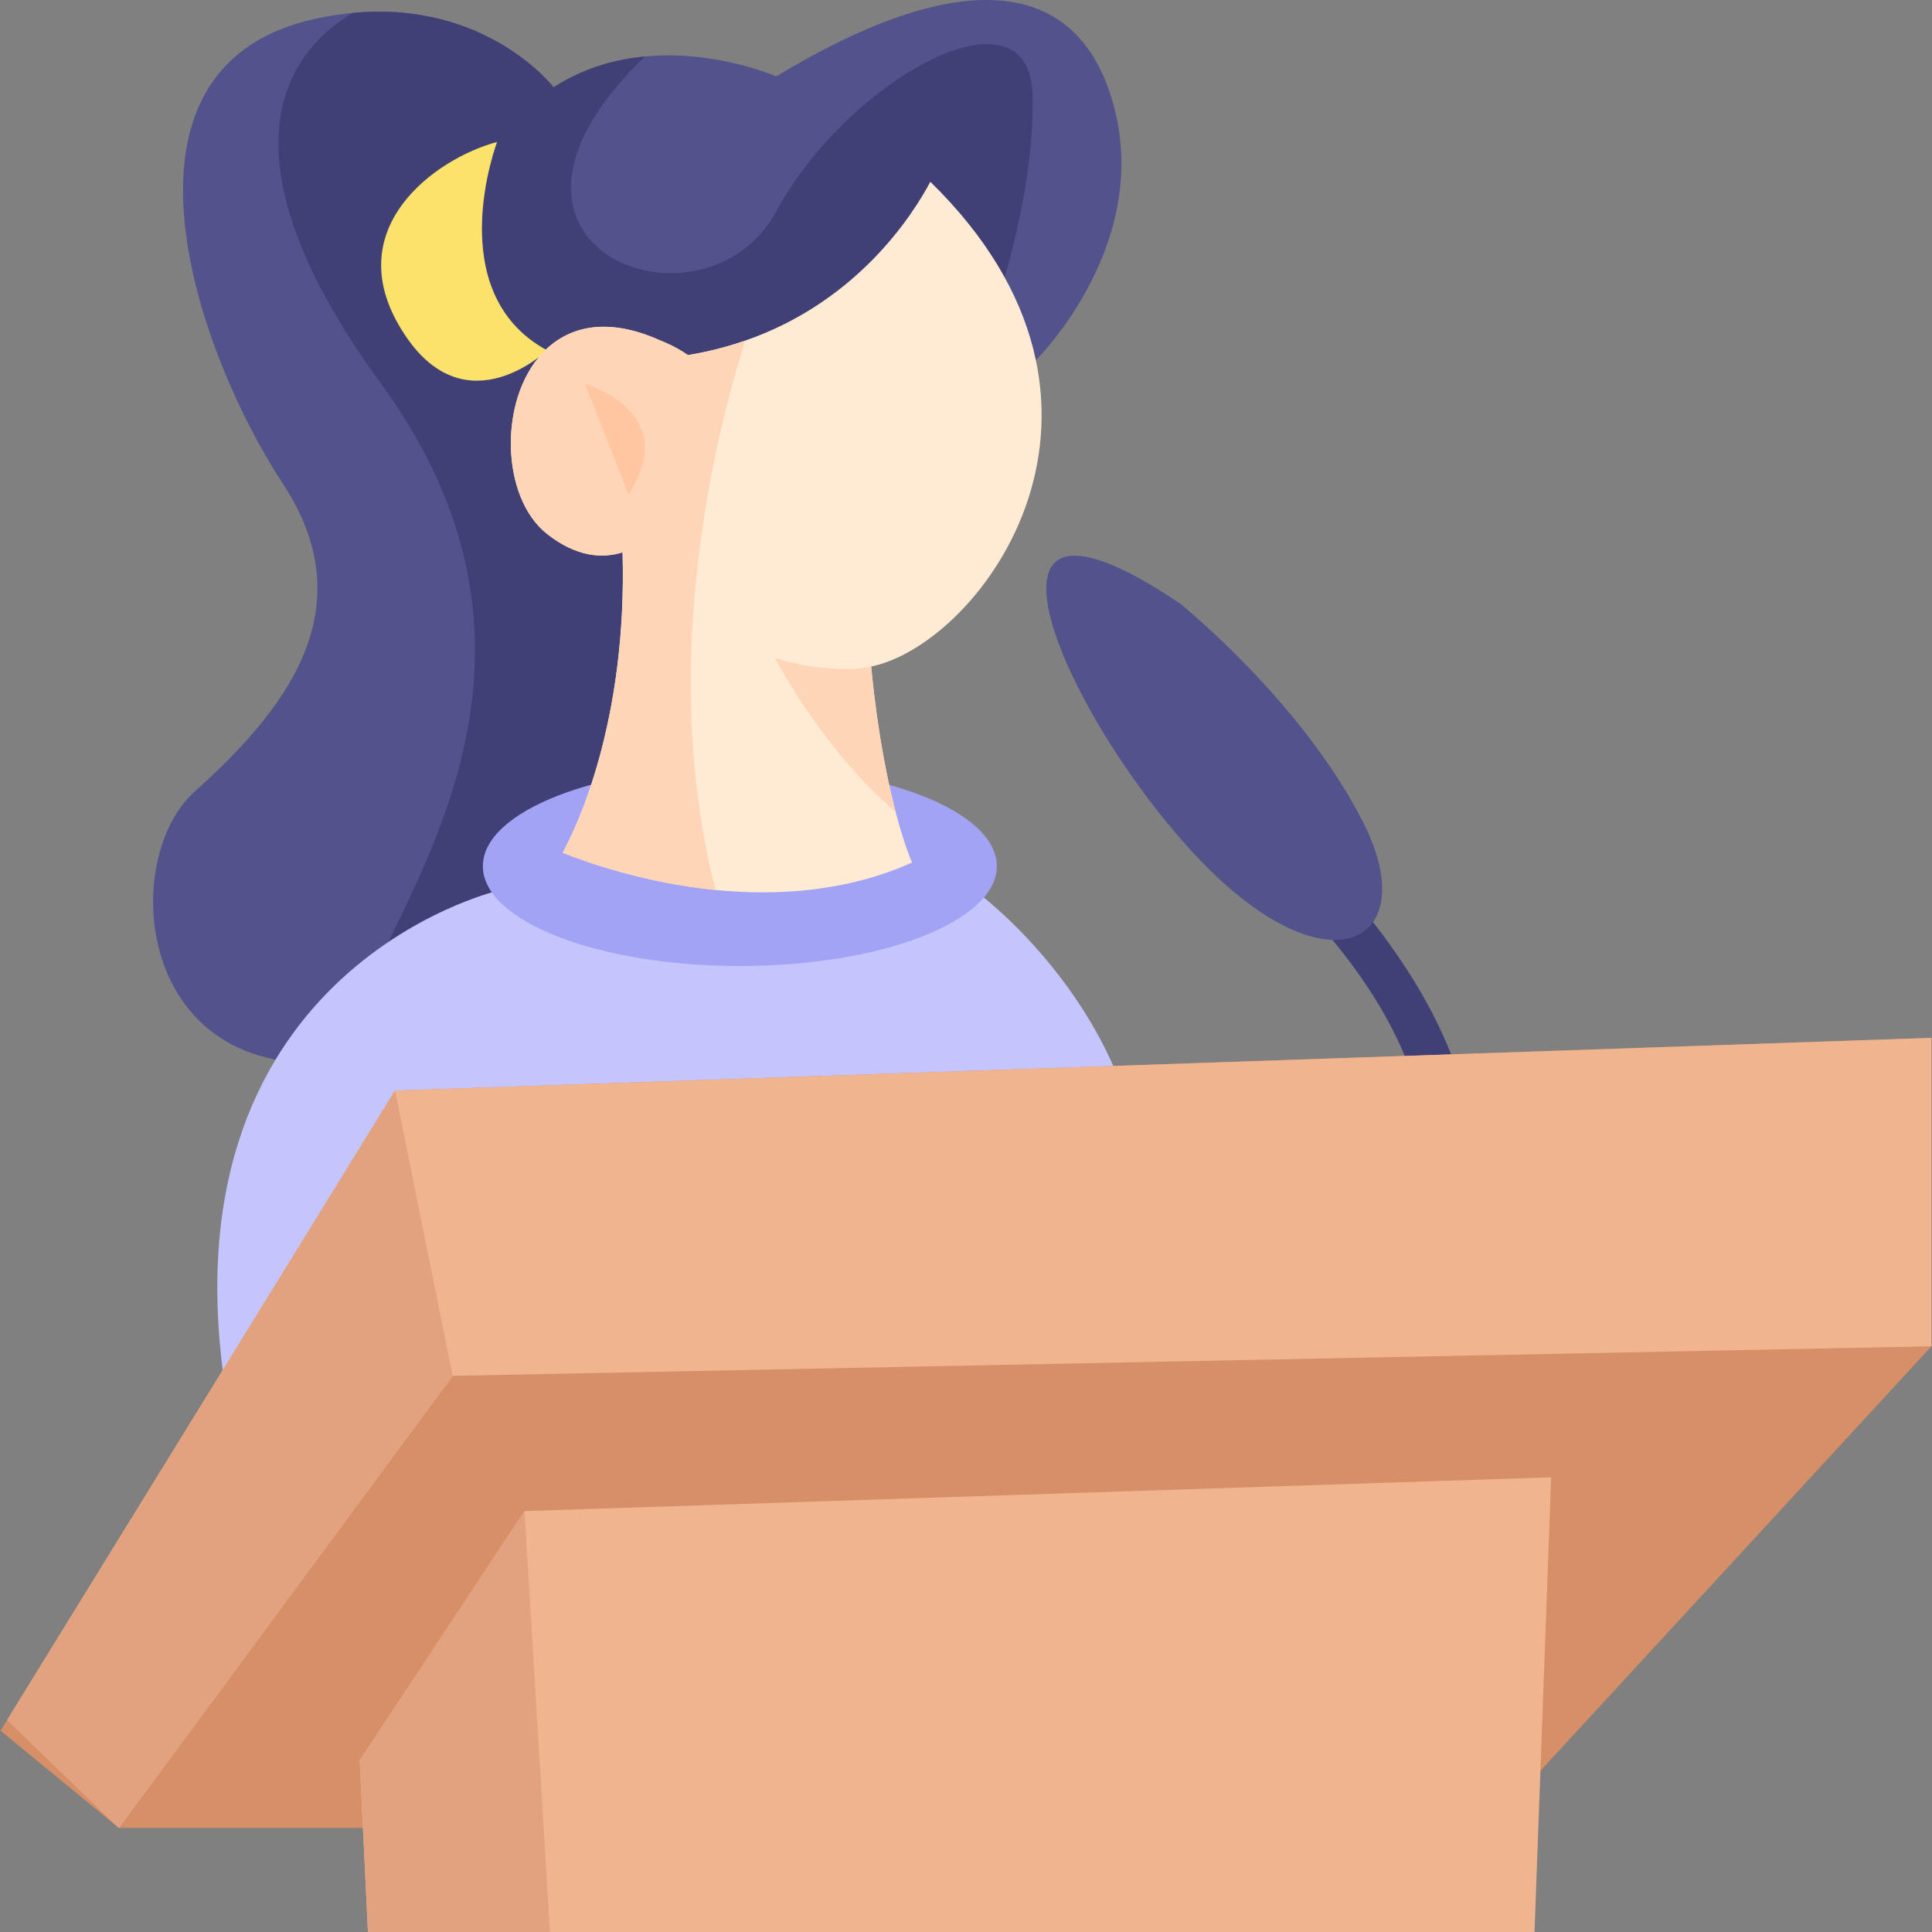 <svg viewBox="0 0 464.274 464.274" xmlns="http://www.w3.org/2000/svg"><rect x="0" y="0" width="464.274" height="464.274" fill="#808080" stroke="none"/><g><path d="m309.24 198.845-9.597 6.083c64.067 56.335 38.507 96.58 38.507 96.58l9.178 5.272c-.001-.001 31.076-41.349-38.088-107.935z" fill="#404077"></path><path d="M283.586 145.047s29.43 23.62 44.103 52.8-9.023 41.811-41.164 6.869-58.162-96.886-2.939-59.669zM248.927 86.544l-48.48 57.92-80.61 96.31-3.32 3.97c-4.69 2.18-9.14 3.99-13.36 5.47-4.04 1.41-7.87 2.52-11.5 3.35h-.01c-58.55 13.38-64.22-45.97-44.88-63.33 21.8-19.55 41.1-43.84 21.18-74.05-19.93-30.22-45.47-99.82 7.62-111.62 3.22-.71 6.3-1.19 9.24-1.46 32.14-3.04 48.23 17.87 48.23 17.87 7.15-4.61 14.76-6.72 21.94-7.4 17.01-1.62 31.56 4.78 31.56 4.78 42.19-25.49 70.77-24.77 80.29 4.29 11.47 35.05-17.9 63.9-17.9 63.9z" fill="#52528c"></path><path d="m236.137 82.814-35.69 61.65-80.61 96.31c-5.9 3.8-11.65 7.13-16.68 9.44-4.56 2.09-8.53 3.35-11.5 3.35h-.01c-2.97 0-4.94-1.25-5.51-4.16-4-20.46 60.97-81.09 5.45-157.17-42.75-58.58-19.66-81.63-6.78-89.13 32.14-3.04 48.23 17.87 48.23 17.87 7.15-4.61 14.76-6.72 21.94-7.4l-.01.01c-47.83 46.1 14.17 69.23 31.57 37.23 17.39-32 60.93-55.67 61.6-27.95s-12 59.95-12 59.95z" fill="#404077"></path><path d="M119.457 34.118s-13.694 36.125 12.006 50.069c0 0-19.178 18.506-33.984-3.43-17.205-25.49 7.344-42.789 21.978-46.639z" fill="#fae26b"></path><path d="m234.059 213.83-114.58.268s-82.687 19.449-64.693 123.575l220.163-53.2c-3.833-44.076-40.89-70.643-40.89-70.643z" fill="#c5c5fe"></path><ellipse cx="177.79" cy="208.145" fill="#a3a3f5" rx="61.75" ry="24"></ellipse><path d="M209.357 160.174s1.51 18.31 5.85 34.89c1.12 4.31 2.43 8.5 3.96 12.22-15.83 7.07-32.63 8.03-47.21 6.58-16.85-1.67-30.73-6.55-36.74-8.94 3.31-6.08 15.54-31.39 14.39-72.19-4.86 1.52-11.07 1.14-18.14-4.42-11.12-8.76-11.71-32.2-1.08-43.51 5.92-6.3 15.33-8.85 28.36-2.95 0 0 3.46 1.27 6.56 3.48 3.01-.49 5.88-1.13 8.63-1.88 1.77-.49 3.48-1.02 5.14-1.6 26.86-9.33 40.13-29.98 44.49-38.17 54.94 53.65 12.45 110.961-14.21 116.49z" fill="#ffebd4"></path><path d="M215.207 195.064c-17.53-14.82-29-36.93-29-36.93 5.09 1.59 10.96 2.65 17.56 2.65 1.77 0 3.64-.21 5.58-.62l.01.01s1.51 18.31 5.85 34.89zM171.957 213.864c-16.85-1.67-30.73-6.55-36.74-8.94 3.31-6.08 15.54-31.39 14.39-72.19-4.86 1.52-11.07 1.14-18.14-4.42-11.12-8.76-11.71-32.2-1.08-43.51 5.92-6.3 15.33-8.85 28.36-2.95 0 0 3.46 1.27 6.56 3.48 3.01-.49 5.88-1.13 8.63-1.88 1.77-.49 3.48-1.02 5.14-1.6-7.36 23.38-20.93 78.271-7.12 132.01z" fill="#ffd5b8"></path><path d="m140.553 92.236 10.469 26.554c13.066-19.915-10.469-26.554-10.469-26.554z" fill="#ffc7a1"></path><path d="M464.137 249.404v74.12l-106.61 115.741H28.567l-28.43-23.35 1.6-2.59 93.2-151.25z" fill="#d68f67"></path><path d="M464.137 249.404v74.12l-355.36 7.111-80.21 108.63-26.83-25.94 93.2-151.25z" fill="#f0b48f"></path><path d="m372.757 355.004-4 109.27H88.417l-1.98-41.25 39.6-59.889.01-.01z" fill="#f0b48f"></path><g fill="#e2a27f"><path d="M132.157 464.274h-43.74l-1.98-41.25 39.6-59.889zM108.777 330.635l-80.21 108.63-26.83-25.94 93.2-151.25z" fill="#e2a27f"></path></g></g></svg>